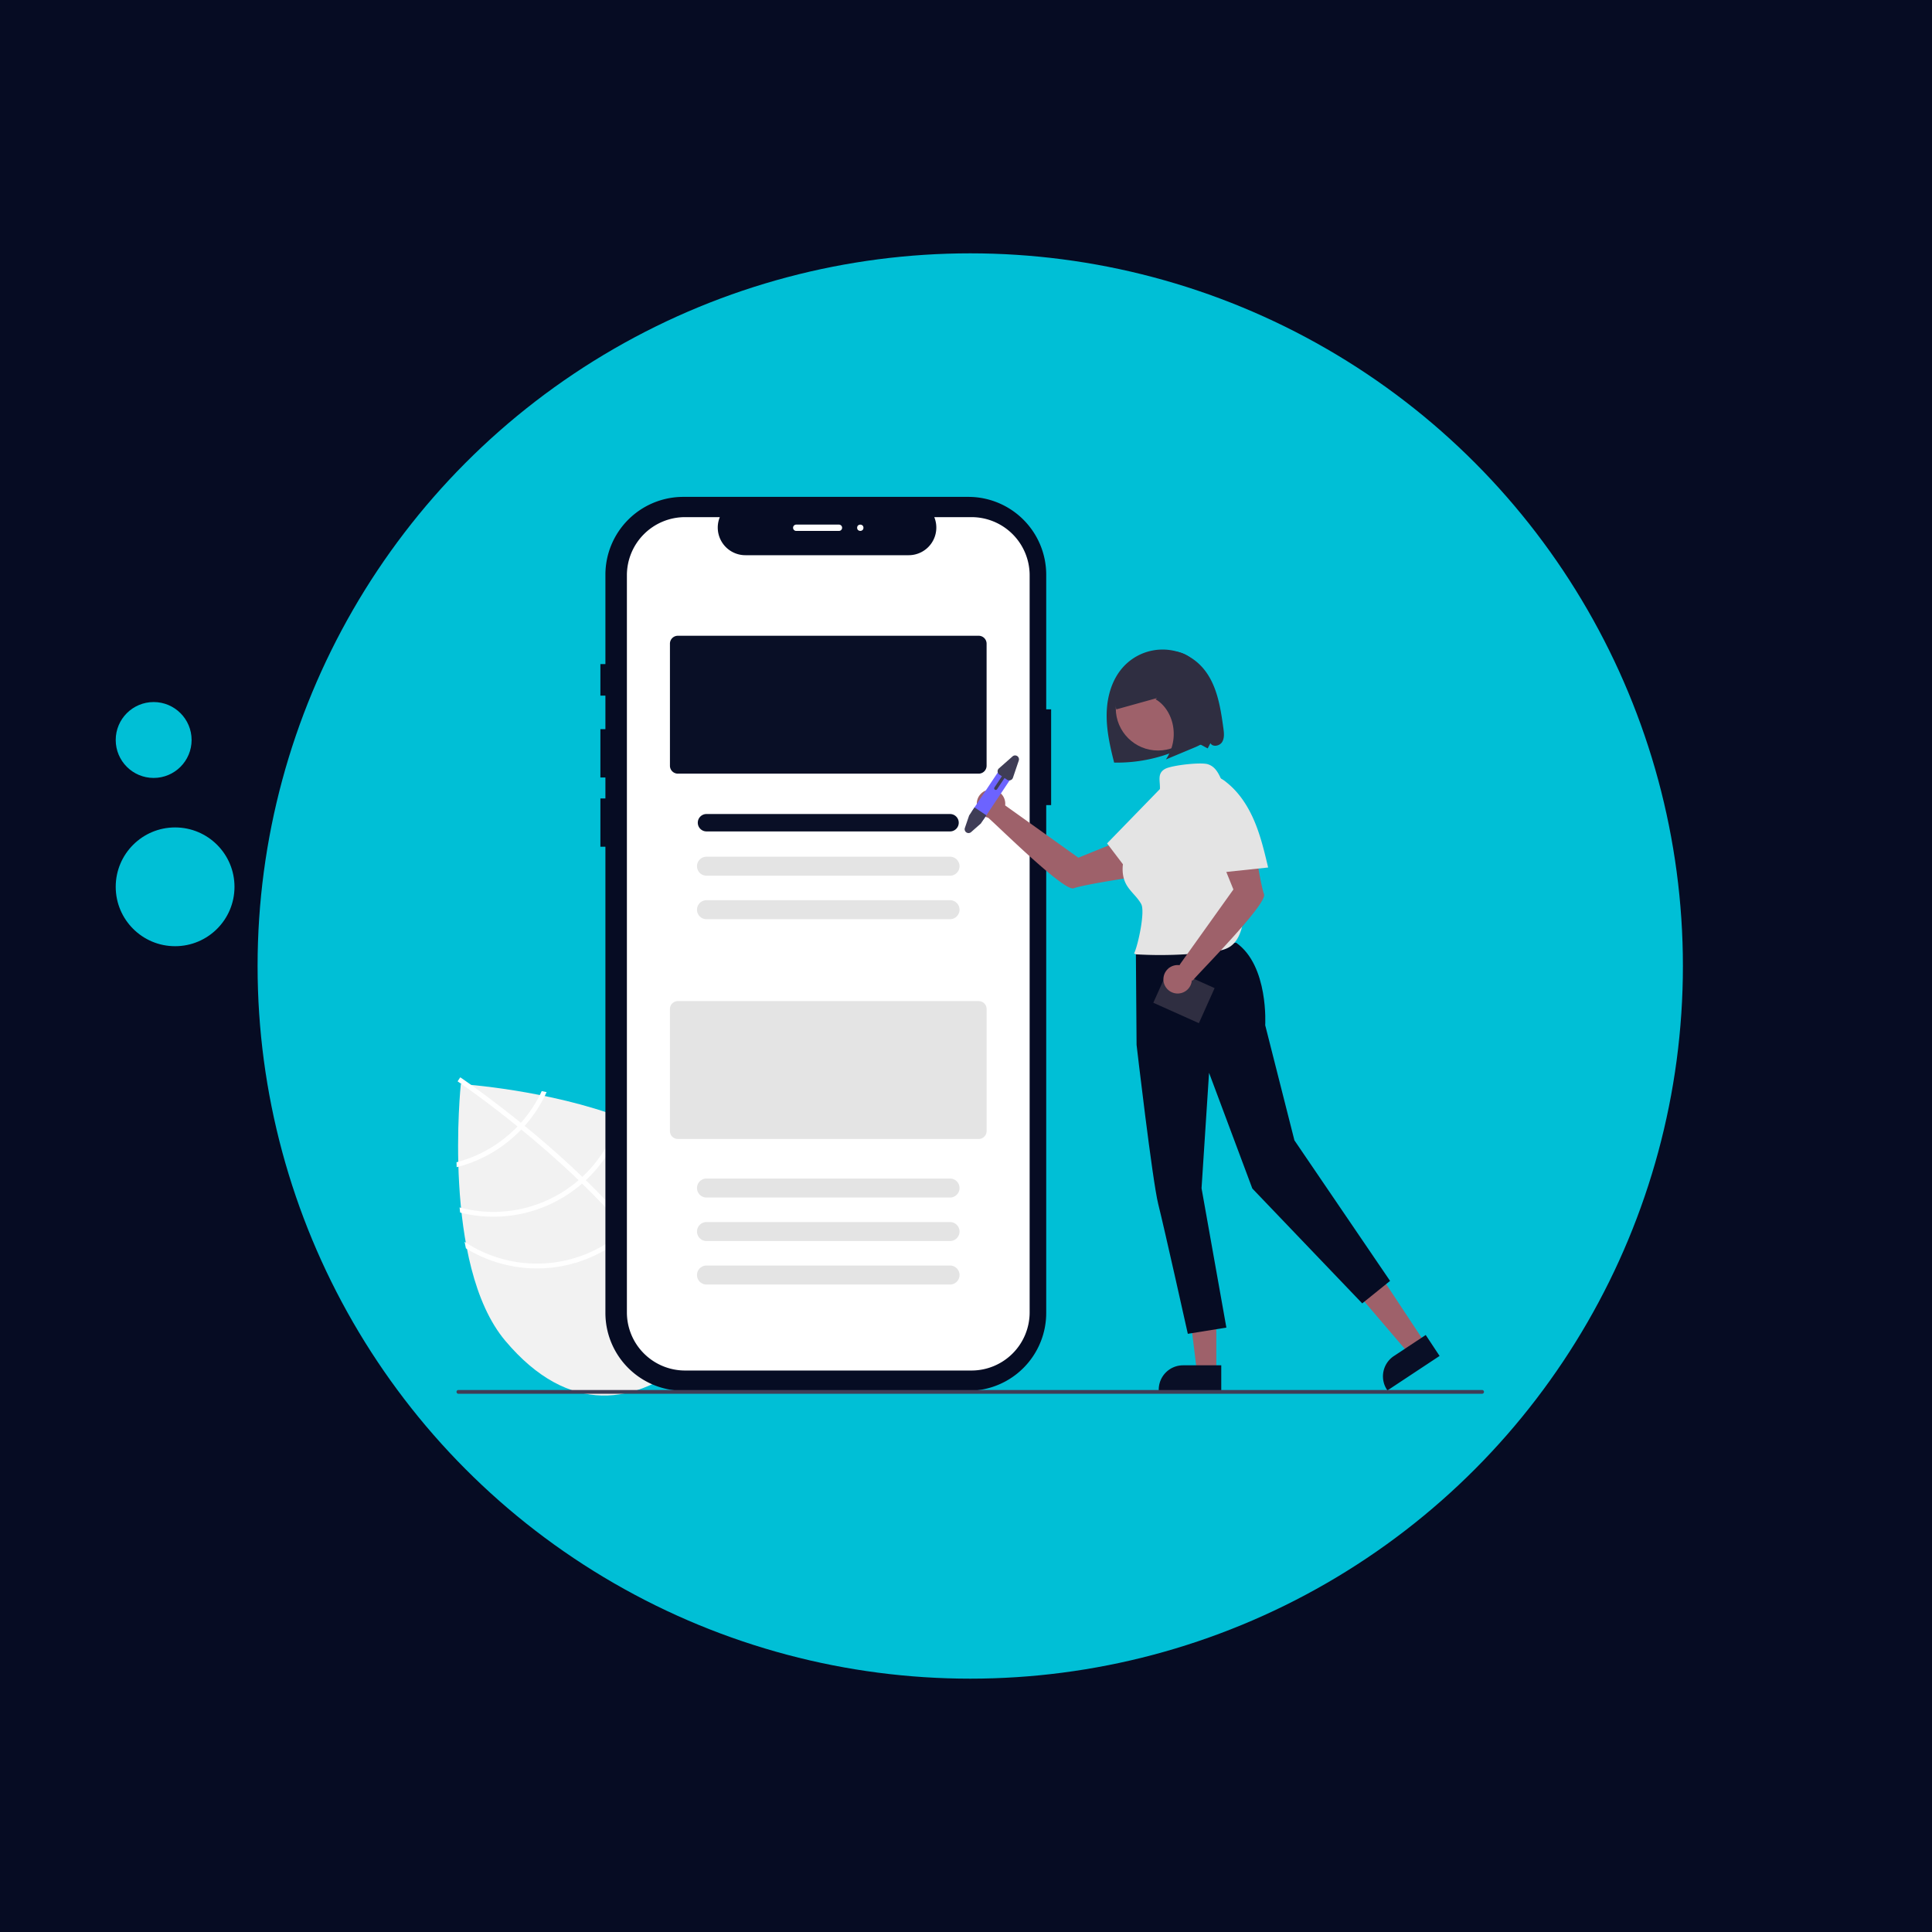 <svg xmlns="http://www.w3.org/2000/svg" width="3794" height="3794" viewBox="0 0 3794 3794">
  <g id="Group_4" data-name="Group 4" transform="translate(-141 -1321)">
    <rect id="Rectangle_1" data-name="Rectangle 1" width="3794" height="3794" transform="translate(141 1321)" fill="#060c23"/>
    <ellipse id="Ellipse_13" data-name="Ellipse 13" cx="1399.5" cy="1399.5" rx="1399.5" ry="1399.5" transform="translate(646.843 1818.5)" fill="#00bfd6"/>
    <ellipse id="Ellipse_16" data-name="Ellipse 16" cx="116.625" cy="116.625" rx="116.625" ry="116.625" transform="translate(368.24 2945.875)" fill="#00bfd6"/>
    <ellipse id="Ellipse_17" data-name="Ellipse 17" cx="74.51" cy="74.51" rx="74.51" ry="74.51" transform="translate(368.24 2699.667)" fill="#00bfd6"/>
    <g id="Group_3" data-name="Group 3" transform="translate(1037.489 2296.759)">
      <path id="Path_47" data-name="Path 47" d="M652.2,626.872,631.393,790.786l-30.62-186.2c-147.154-56.468-319.212-67.434-319.212-67.434s-37.969,355.626,87.392,504.328,257.532,126.1,366.58,34.164,153.675-218.376,28.314-367.077C735.944,675.471,696.557,648.628,652.2,626.872Z" transform="translate(-273.065 615.881)" fill="#f2f2f2"/>
      <path id="Path_48" data-name="Path 48" d="M612.059,824.505l6.179,7.329c71.39,85.566,113.063,164.154,124.33,234.731.182,1.026.3,2.046.479,3.072l-4.778.739-4.6.652c-11.334-76.914-60.5-157.691-122.749-232.34-1.983-2.426-4-4.887-6.082-7.288-26.631-31.367-55.381-61.569-84.528-89.884-2.237-2.211-4.54-4.428-6.844-6.645C474.8,697.7,435.778,663.926,400.923,635.394c-2.454-2.028-4.945-4.025-7.405-5.986-59.193-48.051-105.3-80.134-115.577-87.173-1.238-.88-1.94-1.344-2.1-1.458l2.621-3.886.006-.067,2.657-3.917c.159.115,2.519,1.663,6.778,4.653,16,11.1,58.968,41.6,112.251,84.7,2.393,1.955,4.884,3.952,7.338,5.98,28.309,23.124,59.232,49.57,90.388,78.426q11.757,10.853,22.911,21.654c2.34,2.186,4.643,4.4,6.88,6.615Q574.943,780.842,612.059,824.505Z" transform="translate(-273.73 606.945)" fill="#fff"/>
      <path id="Path_49" data-name="Path 49" d="M401.589,603.96c-2.156,2.376-4.348,4.782-6.637,7.147a261.863,261.863,0,0,1-19.578,18.305,254.683,254.683,0,0,1-100.212,51.956c.1,3.208.195,6.416.286,9.691A264.118,264.118,0,0,0,381.492,636.67a270.875,270.875,0,0,0,20.865-19.577c2.253-2.334,4.445-4.741,6.57-7.153a261.9,261.9,0,0,0,43.1-66.317q-4.864-1.02-9.528-2.024A253.813,253.813,0,0,1,401.589,603.96Z" transform="translate(-275.162 625.247)" fill="#fff"/>
      <path id="Path_50" data-name="Path 50" d="M518.147,680.768q-3.572,3.384-7.328,6.55c-.731.679-1.53,1.352-2.292,1.994A256.035,256.035,0,0,1,277.1,740.837c.353,3.364.707,6.729,1.127,10.1a265.542,265.542,0,0,0,236.418-54.367c1.016-.857,2.032-1.713,3.018-2.606,2.509-2.177,4.952-4.361,7.364-6.58A264.138,264.138,0,0,0,600.8,558.945c-2.966-1.162-5.932-2.324-8.934-3.455a254.278,254.278,0,0,1-73.718,125.277Z" transform="translate(-271.082 654.499)" fill="#fff"/>
      <path id="Path_51" data-name="Path 51" d="M602.737,746.675c-2.356,2.359-4.774,4.645-7.222,6.9-2.63,2.4-5.29,4.77-8.011,7.064A256.728,256.728,0,0,1,280.27,778.053c.845,4.316,1.659,8.6,2.577,12.85a266.129,266.129,0,0,0,310.773-23.01c2.721-2.294,5.412-4.625,7.975-7.034,2.515-2.245,4.933-4.531,7.319-6.854a265.351,265.351,0,0,0,78.8-178.228c-3.026-2.043-6.129-3.957-9.264-5.908A255.9,255.9,0,0,1,602.737,746.675Z" transform="translate(-264.407 684.775)" fill="#fff"/>
      <path id="Path_52" data-name="Path 52" d="M1241.626,583.041V318.816A152.927,152.927,0,0,0,1088.7,165.89H528.9A152.927,152.927,0,0,0,375.977,318.816V494.3h-9.836v61.83h9.836v65.951h-9.836v94.806h9.836V758.1h-9.836V852.91h9.836v915.463A152.925,152.925,0,0,0,528.9,1921.3h559.8a152.926,152.926,0,0,0,152.927-152.926V771.12h9.645V583.04Z" transform="translate(-83.586 -165.89)" fill="#060c23"/>
      <path id="Path_53" data-name="Path 53" d="M1059.591,178.7H986.52a54.258,54.258,0,0,1-50.235,74.75h-320.7a54.258,54.258,0,0,1-50.235-74.75H497.1A114.2,114.2,0,0,0,382.9,292.9V1740.335a114.2,114.2,0,0,0,114.2,114.2h562.492a114.2,114.2,0,0,0,114.2-114.2h0V292.9A114.2,114.2,0,0,0,1059.591,178.7Z" transform="translate(-48.305 -138.915)" fill="#fff"/>
      <path id="Path_54" data-name="Path 54" d="M1016.429,524.481H425.641a15.547,15.547,0,0,1-15.529-15.529V269.235a15.547,15.547,0,0,1,15.529-15.529h590.788a15.546,15.546,0,0,1,15.529,15.529V508.953a15.546,15.546,0,0,1-15.529,15.529Z" transform="translate(9.004 19.026)" fill="#090f26"/>
      <path id="Path_55" data-name="Path 55" d="M923.087,400.581H444.806a17.081,17.081,0,1,1,0-34.163h478.28a17.081,17.081,0,0,1,0,34.163Z" transform="translate(46.092 256.366)" fill="#090f26"/>
      <path id="Path_56" data-name="Path 56" d="M924.14,430.686H445.859a18.634,18.634,0,1,1,0-37.268H924.14a18.634,18.634,0,1,1,0,37.269Z" transform="translate(45.039 313.22)" fill="#e4e4e4"/>
      <path id="Path_57" data-name="Path 57" d="M924.14,458.187H445.859a18.634,18.634,0,1,1,0-37.269H924.14a18.634,18.634,0,1,1,0,37.269Z" transform="translate(45.039 371.127)" fill="#e4e4e4"/>
      <path id="Path_58" data-name="Path 58" d="M1016.429,755.481H425.641a15.547,15.547,0,0,1-15.529-15.529V500.235a15.547,15.547,0,0,1,15.529-15.529h590.788a15.546,15.546,0,0,1,15.529,15.529V739.953A15.547,15.547,0,0,1,1016.429,755.481Z" transform="translate(9.004 505.447)" fill="#e4e4e4"/>
      <path id="Path_59" data-name="Path 59" d="M924.14,634.187H445.859a18.634,18.634,0,1,1,0-37.268H924.14a18.634,18.634,0,1,1,0,37.269Z" transform="translate(45.039 741.733)" fill="#e4e4e4"/>
      <path id="Path_60" data-name="Path 60" d="M924.14,661.687H445.859a18.634,18.634,0,1,1,0-37.269H924.14a18.634,18.634,0,1,1,0,37.269Z" transform="translate(45.039 799.641)" fill="#e4e4e4"/>
      <path id="Path_61" data-name="Path 61" d="M924.14,689.187H445.859a18.634,18.634,0,1,1,0-37.269H924.14a18.634,18.634,0,1,1,0,37.269Z" transform="translate(45.039 857.548)" fill="#e4e4e4"/>
      <path id="Path_62" data-name="Path 62" d="M915.5,417.1c-6.008-44.069-13.544-91.384-44.626-123.2a104.524,104.524,0,0,0-151.019,1.563c-22.625,24.137-32.617,58.029-33.532,91.1s6.451,65.775,14.622,97.834A301.536,301.536,0,0,0,826.8,459.628a202.793,202.793,0,0,1,30.174-11.846c10.485-2.669,17.959,4.047,27.712,8.729l5.354-10.251c4.383,8.156,17.953,5.738,22.876-2.1S916.755,426.271,915.5,417.1Z" transform="translate(590.47 37.385)" fill="#2f2e41"/>
      <path id="Path_63" data-name="Path 63" d="M699.141,618.063l-31.759,21-96.125-112.5,46.871-31Z" transform="translate(1202.906 1043.518)" fill="#9e616a"/>
      <path id="Path_64" data-name="Path 64" d="M972.151,736.987l-102.4,67.723-.857-1.3a47.788,47.788,0,0,1,13.5-66.218l0,0,62.544-41.363Z" transform="translate(958.355 950.021)" fill="#090f26"/>
      <path id="Path_65" data-name="Path 65" d="M518.526,652.691H480.449L462.337,505.828l56.195,0Z" transform="translate(973.551 1065.131)" fill="#9e616a"/>
      <path id="Path_66" data-name="Path 66" d="M841.959,764.345l-122.772,0v-1.553A47.788,47.788,0,0,1,766.97,715h.006l74.984,0Z" transform="translate(659.829 990.385)" fill="#090f26"/>
      <path id="Path_67" data-name="Path 67" d="M803.6,484.828,659.84,382.136A27.943,27.943,0,1,0,626.275,406.2C644.245,421.287,775.5,551.821,794.29,544.936c19.074-6.988,102.468-19.638,102.468-19.638l2.322-79.181Z" transform="translate(417.573 223.732)" fill="#9e616a"/>
      <path id="Path_68" data-name="Path 68" d="M704.733,467.706l1.357,180.685S737.2,916.107,748.676,961.332s58.051,254.5,58.051,254.5l75.714-12.214L833.681,930.01l14.738-226.77,84.986,227.27,215.8,225.578,54.692-44.13-187.835-276.04L958.69,609.787s7.136-116.962-57.148-162Z" transform="translate(629.392 427.698)" fill="#060c23"/>
      <ellipse id="Ellipse_18" data-name="Ellipse 18" cx="82.987" cy="82.987" rx="82.987" ry="82.987" transform="translate(1294.628 332.108)" fill="#9e616a"/>
      <rect id="Rectangle_7" data-name="Rectangle 7" width="75.443" height="98.076" transform="translate(1368.364 993.416) rotate(-65.867)" fill="#2f2e41"/>
      <path id="Path_69" data-name="Path 69" d="M593.233,362.657" transform="translate(394.605 248.446)" fill="#6c63ff"/>
      <path id="Path_70" data-name="Path 70" d="M898.8,385.666c-9.78-19.463-14.532-43.508-35.381-49.818-14.079-4.261-71.023,2.125-83.854,9.317-21.343,11.964-2,34.384-14.594,55.364l-41.065,68.422C714.5,484.63,704.99,500.533,699.9,518.1s-5.333,37.278,3.335,53.38c7.758,14.412,21.811,24.633,29.614,39.021,8.113,14.963-6.451,81.778-14,97.033l3.625,1.674a817.086,817.086,0,0,0,150.466-5.063c12.383-1.568,25.241-3.617,35.446-10.8,15.031-10.588,20.973-29.8,24.687-47.807A402.739,402.739,0,0,0,898.8,385.666Z" transform="translate(611.73 189.106)" fill="#e4e4e4"/>
      <path id="Path_71" data-name="Path 71" d="M749.667,551.545c22.483-22.1,45.081-44.324,63.589-69.842s32.9-54.726,36.919-85.992a63.7,63.7,0,0,0-1.992-29.877c-3.449-9.469-11.085-17.873-20.928-20.034-15.752-3.458-30.072,9.113-41.313,20.677l-99.429,102.29,63.335,83.368Z" transform="translate(591.027 211.72)" fill="#e4e4e4"/>
      <path id="Path_72" data-name="Path 72" d="M919.7,488.179c-6.988-19.074-19.638-102.467-19.638-102.467L820.88,383.39l38.712,95.479L753.954,626.752s.2.325.551.9a27.937,27.937,0,1,0,23.432,29.688,1.929,1.929,0,0,0,2.422-.416C792.113,642.18,926.687,507.255,919.7,488.179Z" transform="translate(666.052 292.104)" fill="#9e616a"/>
      <path id="Path_73" data-name="Path 73" d="M885.585,522.96C878.317,492.286,871,461.445,858.743,432.4s-29.794-56.478-54.465-76.1a63.7,63.7,0,0,0-26.594-13.761c-9.887-1.951-21.03.232-27.974,7.536-11.113,11.687-7.769,30.447-3.693,46.051l36.053,138.02L886.183,523.11Z" transform="translate(708.215 204.657)" fill="#e4e4e4"/>
      <path id="Path_74" data-name="Path 74" d="M879.153,381.983c-2.595-20.075-5.3-40.319-11.4-59.222s-15.921-36.609-30.015-47.317c-22.315-16.954-51.207-13.684-76.226-3.932-19.349,7.542-38.236,19.005-51.88,37.435S688.323,353.673,693.4,377.77l80.064-22.282-2.922,2.432c17.319,9.759,30.472,29.95,34.4,52.812a89.191,89.191,0,0,1-14.09,65.337l54.6-22.816c11.235-4.694,23.259-10.1,29.92-22.145C883.1,417.146,881.308,398.642,879.153,381.983Z" transform="translate(602.208 39.569)" fill="#2f2e41"/>
      <path id="Path_75" data-name="Path 75" d="M679.54,358.245l-53.384,80.121a13.976,13.976,0,0,1-24.507-2.343,12.821,12.821,0,0,1-.834-2.66,14.011,14.011,0,0,1,2.08-10.5l53.385-80.121a13.976,13.976,0,1,1,23.261,15.5Z" transform="translate(410.004 193.406)" fill="#6c63ff"/>
      <path id="Path_76" data-name="Path 76" d="M639.045,377.74l-10.806,16.122-19.12,16.854a7.612,7.612,0,0,1-12.243-8.159l8.369-24.5,10.539-15.818Z" transform="translate(401.419 247.571)" fill="#3f3d56"/>
      <path id="Path_77" data-name="Path 77" d="M651.175,331.275l-26.753,23.581a7.616,7.616,0,0,0,.813,12.053l5.062,3.373L615.659,392.25a3.106,3.106,0,1,0,5.169,3.444l14.638-21.969,5.062,3.373a7.6,7.6,0,0,0,11.437-3.891l11.46-33.771a7.617,7.617,0,0,0-12.249-8.161Z" transform="translate(440.729 178.359)" fill="#3f3d56"/>
      <path id="Path_78" data-name="Path 78" d="M2289.172,738.014H278.86a3.7,3.7,0,1,1,0-7.4H2289.172a3.7,3.7,0,0,1,0,7.4Z" transform="translate(-275.162 1023.267)" fill="#3f3d56"/>
      <path id="Path_79" data-name="Path 79" d="M578.041,195.841H494.186a6.211,6.211,0,0,1,0-12.423h83.854a6.211,6.211,0,0,1,0,12.423Z" transform="translate(172.961 -128.98)" fill="#fff"/>
      <circle id="Ellipse_19" data-name="Ellipse 19" cx="6.211" cy="6.211" r="6.211" transform="translate(786.719 54.438)" fill="#fff"/>
    </g>
  </g>
</svg>

